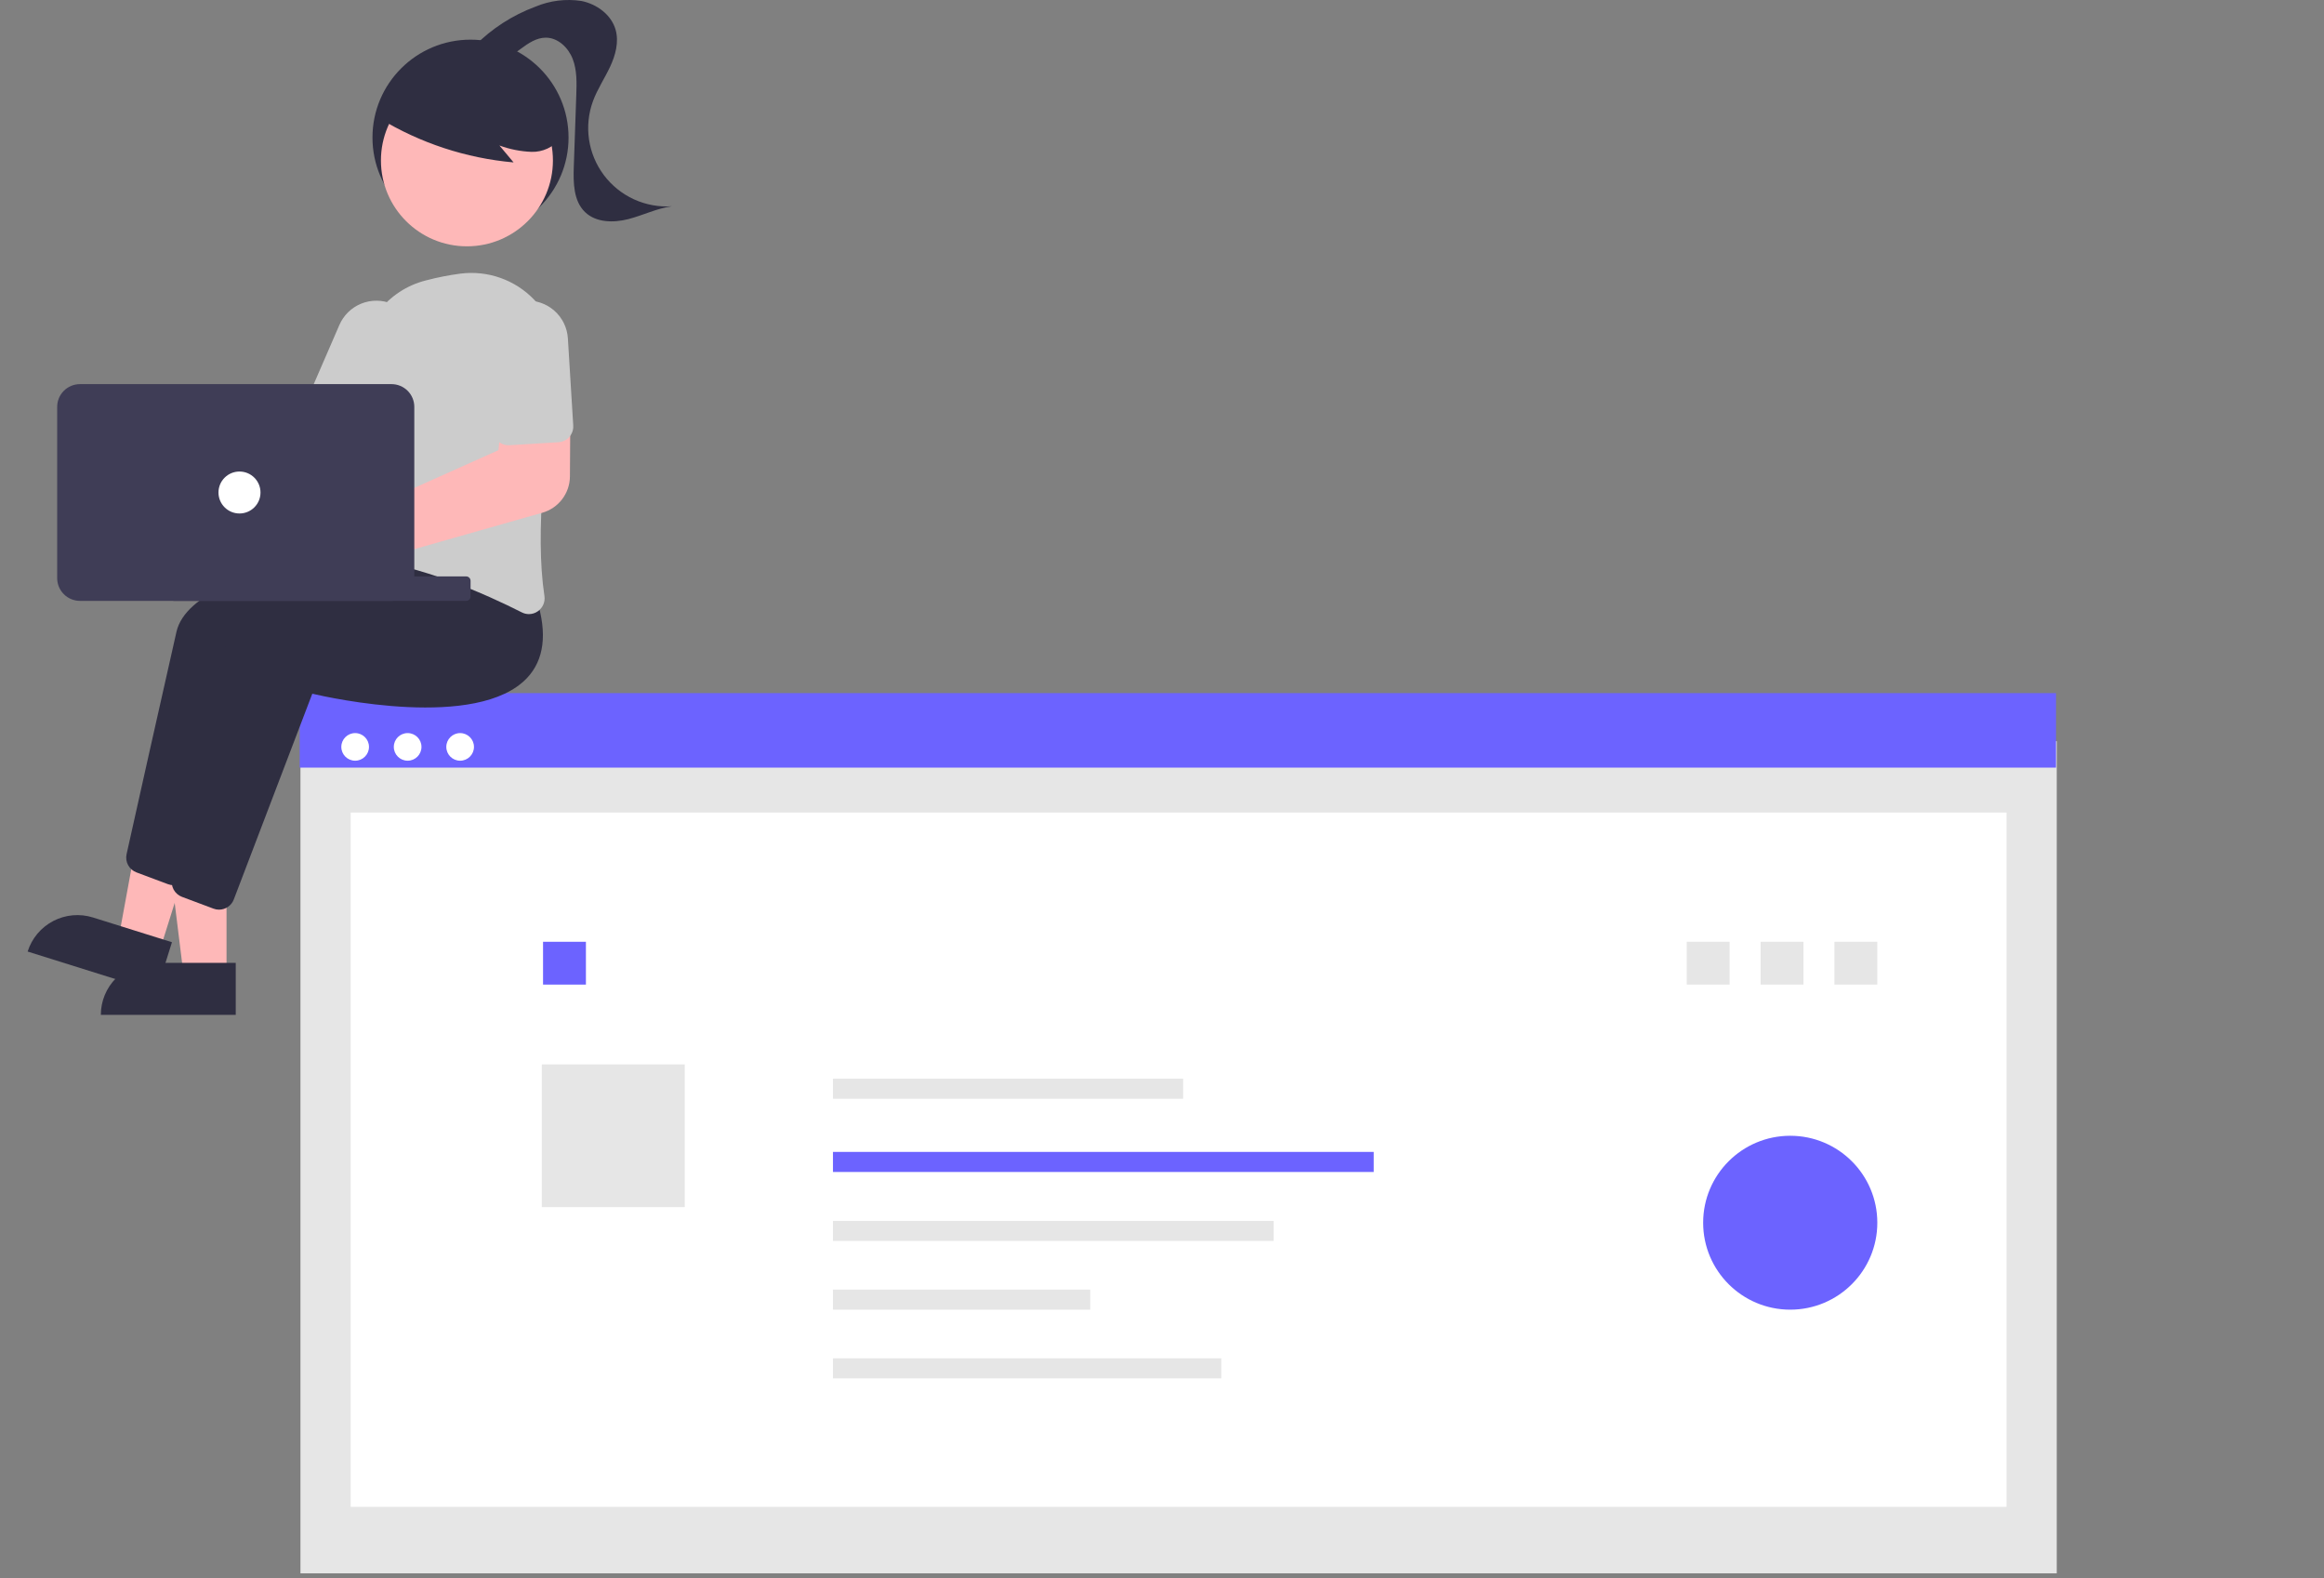 <svg width="489" height="332" viewBox="0 0 489 332" fill="none" xmlns="http://www.w3.org/2000/svg">
<rect x="0" y="0" width="489" height="332" fill="#808080" stroke="none"/>
<path d="M432.767 155.911H63.22V330.951H432.767V155.911Z" fill="#E6E6E6"/>
<path d="M422.2 170.921H73.787V316.962H422.2V170.921Z" fill="white"/>
<path d="M363.934 198.104H354.912V207.11H363.934V198.104Z" fill="#E6E6E6"/>
<path d="M123.285 198.104H114.263V207.11H123.285V198.104Z" fill="#6C63FF"/>
<path d="M144.076 223.9H114.002V253.92H144.076V223.9Z" fill="#E6E6E6"/>
<path d="M432.61 145.798H63.062V161.469H432.61V145.798Z" fill="#6C63FF"/>
<path d="M74.729 160.015C76.336 160.015 77.639 158.715 77.639 157.11C77.639 155.506 76.336 154.206 74.729 154.206C73.122 154.206 71.819 155.506 71.819 157.11C71.819 158.715 73.122 160.015 74.729 160.015Z" fill="white"/>
<path d="M85.774 160.015C87.381 160.015 88.683 158.715 88.683 157.11C88.683 155.506 87.381 154.206 85.774 154.206C84.166 154.206 82.864 155.506 82.864 157.11C82.864 158.715 84.166 160.015 85.774 160.015Z" fill="white"/>
<path d="M96.819 160.015C98.426 160.015 99.729 158.715 99.729 157.11C99.729 155.506 98.426 154.206 96.819 154.206C95.212 154.206 93.909 155.506 93.909 157.11C93.909 158.715 95.212 160.015 96.819 160.015Z" fill="white"/>
<path d="M248.949 226.903H175.267V231.125H248.949V226.903Z" fill="#E6E6E6"/>
<path d="M289.048 242.304H175.267V246.526H289.048V242.304Z" fill="#6C63FF"/>
<path d="M267.995 256.812H175.267V261.034H267.995V256.812Z" fill="#E6E6E6"/>
<path d="M229.401 271.268H175.267V275.49H229.401V271.268Z" fill="#E6E6E6"/>
<path d="M256.968 285.722H175.267V289.944H256.968V285.722Z" fill="#E6E6E6"/>
<path d="M379.473 198.104H370.451V207.11H379.473V198.104Z" fill="#E6E6E6"/>
<path d="M395.011 198.104H385.989V207.11H395.011V198.104Z" fill="#E6E6E6"/>
<path opacity="0.997" d="M376.688 275.489C386.808 275.489 395.011 267.301 395.011 257.2C395.011 247.099 386.808 238.91 376.688 238.91C366.569 238.91 358.366 247.099 358.366 257.2C358.366 267.301 366.569 275.489 376.688 275.489Z" fill="#6C63FF"/>
<path d="M99.002 49.523C110.395 49.523 119.63 40.304 119.63 28.933C119.63 17.561 110.395 8.342 99.002 8.342C87.61 8.342 78.374 17.561 78.374 28.933C78.374 40.304 87.61 49.523 99.002 49.523Z" fill="#2F2E41"/>
<path d="M47.667 205.108H38.633L34.336 170.334H47.666L47.667 205.108Z" fill="#FEB8B8"/>
<path d="M32.184 202.531H49.603V213.479H21.217C21.217 210.576 22.372 207.791 24.429 205.738C26.486 203.685 29.276 202.531 32.184 202.531V202.531Z" fill="#2F2E41"/>
<path d="M33.568 200.076L24.951 197.377L31.281 162.912L44 166.897L33.568 200.076Z" fill="#FEB8B8"/>
<path d="M19.563 192.992L36.183 198.198L32.899 208.644L5.815 200.159C6.247 198.788 6.944 197.514 7.869 196.412C8.793 195.309 9.926 194.399 11.203 193.734C12.479 193.068 13.875 192.66 15.309 192.533C16.744 192.405 18.19 192.562 19.564 192.992V192.992L19.563 192.992Z" fill="#2F2E41"/>
<path d="M36.507 186.2C36.112 186.2 35.721 186.129 35.352 185.99L28.705 183.503C27.959 183.221 27.339 182.681 26.958 181.982C26.578 181.282 26.462 180.469 26.631 179.691C28.304 172.183 34.006 146.62 37.128 132.91C40.83 116.647 94.844 113.625 97.142 113.504L97.331 113.494L103.407 121.113C105.602 128.157 104.906 133.651 101.338 137.444C90.926 148.509 59.841 141.643 56.134 140.774L39.613 184.069C39.372 184.696 38.947 185.235 38.392 185.616C37.838 185.996 37.181 186.2 36.509 186.2H36.507Z" fill="#2F2E41"/>
<path d="M46.084 191.348C45.69 191.348 45.298 191.277 44.929 191.138L38.284 188.651C37.538 188.369 36.918 187.829 36.538 187.129C36.157 186.429 36.041 185.617 36.211 184.839C37.884 177.33 43.585 151.768 46.707 138.057C50.41 121.794 104.423 118.772 106.721 118.651L106.91 118.641L112.984 126.262C115.179 133.306 114.483 138.801 110.915 142.594C100.504 153.656 69.418 146.793 65.711 145.924L49.188 189.216C48.947 189.843 48.522 190.383 47.967 190.763C47.413 191.143 46.756 191.347 46.084 191.347L46.084 191.348Z" fill="#2F2E41"/>
<path d="M26.86 85.436C27.104 85.762 27.322 86.107 27.512 86.467L63.847 90.288L69.078 83.129L80.932 89.596L70.659 106.967L26.097 95.626C24.973 96.72 23.541 97.446 21.993 97.709C20.445 97.971 18.854 97.757 17.431 97.094C16.008 96.432 14.821 95.353 14.027 94C13.233 92.648 12.871 91.086 12.988 89.523C13.105 87.96 13.696 86.47 14.683 85.25C15.669 84.031 17.004 83.14 18.51 82.696C20.016 82.252 21.622 82.277 23.113 82.766C24.605 83.255 25.912 84.186 26.861 85.436L26.86 85.436Z" fill="#FEB8B8"/>
<path d="M111.297 129.179C110.772 129.178 110.254 129.052 109.787 128.812C102.522 125.124 88.374 118.738 75.254 117.402C74.805 117.358 74.37 117.22 73.978 116.999C73.585 116.777 73.243 116.476 72.974 116.115C72.699 115.75 72.503 115.332 72.397 114.888C72.291 114.444 72.279 113.983 72.359 113.533C73.543 106.992 76.259 90.334 75.909 76.984C75.806 72.879 77.105 68.861 79.593 65.591C82.081 62.321 85.609 59.994 89.598 58.991V58.991C91.999 58.358 94.438 57.878 96.899 57.554C99.729 57.196 102.604 57.505 105.293 58.455C107.982 59.406 110.411 60.972 112.384 63.028C114.358 65.084 115.822 67.573 116.658 70.295C117.495 73.017 117.681 75.897 117.203 78.705C114.863 92.54 112.504 111.863 114.554 125.352C114.648 125.956 114.573 126.575 114.337 127.14C114.1 127.704 113.712 128.192 113.214 128.55C112.658 128.957 111.987 129.177 111.297 129.179V129.179Z" fill="#CCCCCC"/>
<path d="M76.582 93.99C76.129 93.989 75.681 93.896 75.266 93.716L65.8 89.626C64.994 89.277 64.36 88.622 64.036 87.806C63.713 86.991 63.727 86.08 64.075 85.275L71.391 68.403C71.826 67.381 72.458 66.454 73.252 65.676C74.045 64.897 74.984 64.282 76.016 63.866C77.047 63.45 78.151 63.241 79.264 63.25C80.376 63.26 81.476 63.488 82.5 63.922C83.524 64.356 84.453 64.987 85.233 65.779C86.013 66.571 86.629 67.508 87.045 68.538C87.462 69.568 87.672 70.669 87.662 71.78C87.653 72.89 87.424 73.988 86.99 75.01C86.974 75.048 86.958 75.085 86.941 75.122L79.625 91.993C79.367 92.585 78.942 93.09 78.402 93.445C77.861 93.799 77.229 93.989 76.582 93.99Z" fill="#CCCCCC"/>
<path d="M98.249 51.814C108.242 51.814 116.343 43.728 116.343 33.752C116.343 23.777 108.242 15.691 98.249 15.691C88.255 15.691 80.154 23.777 80.154 33.752C80.154 43.728 88.255 51.814 98.249 51.814Z" fill="#FEB8B8"/>
<path d="M79.828 24.877C88.399 30.099 98.062 33.277 108.064 34.163L105.087 30.604C107.254 31.404 109.535 31.856 111.843 31.943C112.999 31.977 114.147 31.739 115.195 31.25C116.242 30.76 117.16 30.032 117.875 29.125C118.458 28.183 118.805 27.114 118.885 26.009C118.965 24.905 118.777 23.797 118.335 22.781C117.429 20.753 116.017 18.991 114.235 17.662C111.076 15.168 107.348 13.493 103.383 12.785C99.419 12.078 95.34 12.361 91.511 13.609C88.885 14.392 86.533 15.898 84.724 17.954C83.009 20.067 79.707 21.949 80.585 24.523L79.828 24.877Z" fill="#2F2E41"/>
<path d="M99.867 9.661C103.473 6.009 107.838 3.191 112.653 1.405C115.71 0.122 119.062 -0.294 122.34 0.205C125.572 0.854 128.628 3.085 129.53 6.251C130.265 8.839 129.506 11.625 128.362 14.063C127.218 16.5 125.69 18.758 124.765 21.285C123.821 23.864 123.537 26.637 123.939 29.353C124.341 32.069 125.416 34.642 127.067 36.837C128.718 39.033 130.892 40.783 133.392 41.928C135.892 43.072 138.638 43.575 141.383 43.391C138.208 43.816 135.281 45.306 132.177 46.098C129.074 46.89 125.411 46.837 123.104 44.617C120.664 42.269 120.615 38.451 120.733 35.07L121.258 19.99C121.348 17.427 121.424 14.781 120.498 12.388C119.571 9.995 117.371 7.9 114.801 7.922C112.854 7.938 111.13 9.116 109.568 10.278C108.006 11.439 106.353 12.678 104.413 12.851C102.474 13.024 100.259 11.593 100.404 9.653" fill="#2F2E41"/>
<path d="M67.827 124.539C66.628 124.538 65.445 124.271 64.361 123.758C63.278 123.245 62.323 122.498 61.563 121.572C60.804 120.646 60.26 119.563 59.97 118.402C59.681 117.241 59.653 116.03 59.888 114.856C60.124 113.683 60.617 112.576 61.333 111.616C62.048 110.656 62.968 109.866 64.027 109.304C65.085 108.741 66.255 108.42 67.453 108.363C68.65 108.307 69.845 108.516 70.952 108.976V108.976C71.285 109.116 71.608 109.279 71.918 109.464L104.88 94.695L105.806 85.771L120.014 85.391L119.92 100.247C119.903 101.968 119.33 103.638 118.287 105.008C117.243 106.379 115.785 107.377 114.128 107.854L75.583 118.804C75.509 119.058 75.421 119.308 75.321 119.553C74.702 121.028 73.662 122.287 72.329 123.174C70.997 124.061 69.432 124.536 67.831 124.539L67.827 124.539Z" fill="#FEB8B8"/>
<path d="M118.811 92.671C118.407 92.875 117.965 92.994 117.513 93.021L107.218 93.653C106.341 93.706 105.479 93.409 104.82 92.828C104.162 92.247 103.761 91.429 103.706 90.553L102.576 72.203C102.441 69.966 103.201 67.766 104.689 66.088C106.177 64.41 108.272 63.389 110.513 63.252C112.754 63.114 114.958 63.87 116.641 65.354C118.324 66.838 119.349 68.927 119.489 71.164L120.619 89.514C120.659 90.159 120.508 90.801 120.187 91.362C119.866 91.922 119.388 92.377 118.812 92.671H118.811Z" fill="#CCCCCC"/>
<path d="M98.081 121.247H36.592C36.076 121.247 35.658 121.664 35.658 122.179V125.462C35.658 125.977 36.076 126.394 36.592 126.394H98.081C98.597 126.394 99.015 125.977 99.015 125.462V122.179C99.015 121.664 98.597 121.247 98.081 121.247Z" fill="#3F3D56"/>
<path d="M12.031 121.615V85.581C12.032 84.313 12.537 83.099 13.435 82.203C14.333 81.306 15.55 80.802 16.819 80.801H82.387C83.656 80.802 84.874 81.306 85.771 82.202C86.669 83.098 87.174 84.313 87.175 85.581V121.615C87.174 122.882 86.669 124.097 85.771 124.993C84.874 125.889 83.656 126.393 82.387 126.395H16.819C15.55 126.393 14.333 125.889 13.435 124.993C12.537 124.097 12.032 122.882 12.031 121.615V121.615Z" fill="#3F3D56"/>
<path d="M50.392 108.012C52.833 108.012 54.812 106.036 54.812 103.6C54.812 101.163 52.833 99.187 50.392 99.187C47.95 99.187 45.971 101.163 45.971 103.6C45.971 106.036 47.95 108.012 50.392 108.012Z" fill="white"/>
</svg>
